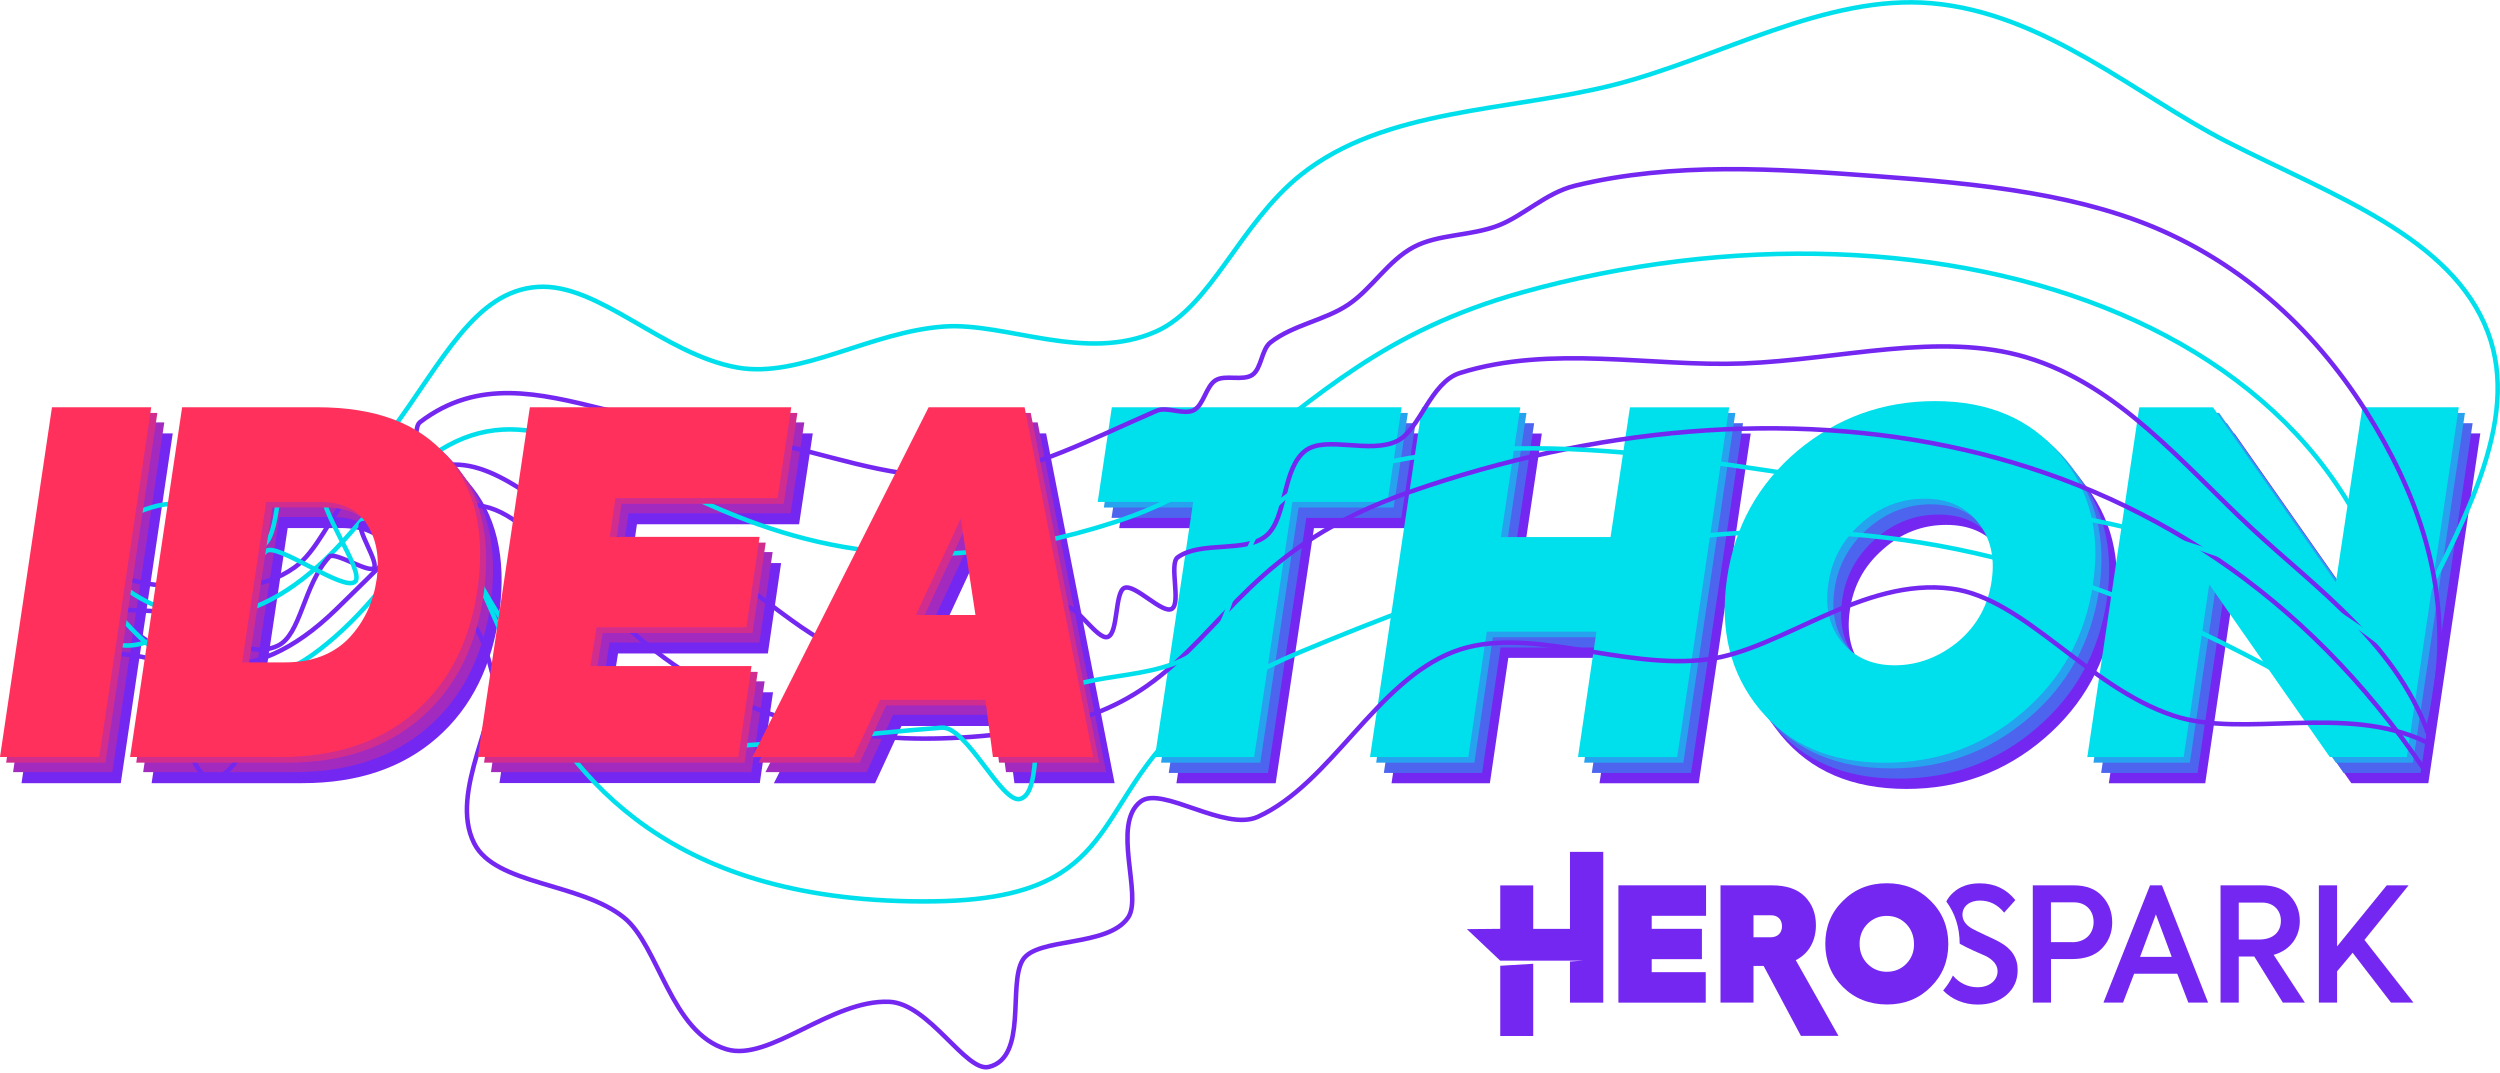 <svg width="550" height="236" viewBox="0 0 550 236" fill="none" xmlns="http://www.w3.org/2000/svg">
<g clip-path="url(#clip0)">
<path d="M267.237 116.186H246.23L249.342 95.353H313.09L309.978 116.186H289.072L280.649 172.314H258.814L267.237 116.186Z" fill="#7427F1"/>
<path d="M306.138 172.315L317.572 95.371H339.204L334.942 123.909H359.061L363.323 95.371H385.159L373.725 172.315H351.89L355.949 144.725H331.83L327.771 172.315H306.138Z" fill="#7427F1"/>
<path d="M435.528 146.909C439.689 143.37 442.175 138.898 442.919 133.377C443.647 128.279 442.615 124.011 439.807 120.573C437 117.135 433.16 115.475 428.154 115.475C422.961 115.475 418.276 117.253 414.217 120.895C410.157 124.434 407.671 128.906 406.944 134.427C406.217 139.525 407.248 143.793 410.056 147.13C412.864 150.466 416.703 152.126 421.591 152.126C426.682 152.109 431.367 150.331 435.528 146.909ZM391.857 161.797C385.413 153.989 383.011 144.301 384.685 132.953C386.343 121.606 391.552 112.24 400.178 104.94C408.906 97.657 419.003 93.999 430.437 93.999C442.293 93.999 451.444 97.962 457.989 105.77C464.535 113.578 466.937 123.164 465.161 134.41C463.503 145.656 458.395 155.022 449.769 162.423C441.143 169.825 431.046 173.568 419.409 173.568C407.451 173.551 398.301 169.605 391.857 161.797Z" fill="#7427F1"/>
<path d="M524.46 95.353H545.67L534.236 172.297H517.289L490.768 134.308L485.153 172.314H463.943L475.377 95.37H491.597L518.625 133.901L524.46 95.353Z" fill="#7427F1"/>
<path d="M265.545 113.934H244.538L247.667 93.102H311.415L308.286 113.934H287.381L278.958 170.045H257.122L265.545 113.934Z" fill="#4D64EF"/>
<path d="M304.447 170.045L315.88 93.102H337.513L333.251 121.623H357.37L361.632 93.102H383.468L372.034 170.045H350.198L354.241 142.455H330.122L326.063 170.045H304.447Z" fill="#4D64EF"/>
<path d="M433.837 144.64C438.014 141.134 440.467 136.612 441.228 131.107C441.921 126.009 440.924 121.741 438.116 118.303C435.308 114.865 431.469 113.205 426.462 113.205C421.27 113.205 416.602 115.001 412.525 118.625C408.5 122.199 405.997 126.653 405.252 132.157C404.559 137.255 405.557 141.523 408.365 144.86C411.172 148.197 415.012 149.856 419.9 149.856C424.991 149.856 429.693 148.112 433.837 144.64ZM390.165 159.527C383.721 151.719 381.32 142.032 382.994 130.684C384.652 119.336 389.844 109.936 398.487 102.671C407.198 95.354 417.312 91.73 428.746 91.73C440.602 91.73 449.752 95.693 456.298 103.501C462.844 111.308 465.195 120.878 463.469 132.141C461.761 143.387 456.704 152.753 448.078 160.154C439.452 167.555 429.355 171.298 417.718 171.298C405.76 171.298 396.61 167.335 390.165 159.527Z" fill="#4D64EF"/>
<path d="M522.769 93.102H543.979L532.545 170.045H515.597L489.077 132.039L483.461 170.045H462.252L473.685 93.102H489.906L516.951 131.633L522.769 93.102Z" fill="#4D64EF"/>
<path d="M263.854 111.664H242.847L245.976 90.849H309.724L306.595 111.664H285.689L277.266 167.792H255.431L263.854 111.664Z" fill="#27A2EE"/>
<path d="M302.755 167.792L314.189 90.849H335.822L331.559 119.37H355.678L359.941 90.849H381.776L370.343 167.792H348.507L352.549 140.202H328.43L324.371 167.792H302.755Z" fill="#27A2EE"/>
<path d="M432.145 142.387C436.323 138.881 438.775 134.359 439.537 128.854C440.23 123.756 439.232 119.488 436.424 116.05C433.617 112.612 429.777 110.952 424.771 110.952C419.578 110.952 414.91 112.748 410.834 116.372C406.809 119.946 404.305 124.4 403.561 129.904C402.868 135.002 403.866 139.27 406.673 142.607C409.481 145.944 413.32 147.603 418.208 147.603C423.299 147.586 428.001 145.859 432.145 142.387ZM388.474 157.274C382.03 149.466 379.628 139.779 381.303 128.431C382.96 117.083 388.153 107.684 396.796 100.418C405.506 93.101 415.621 89.477 427.054 89.477C438.911 89.477 448.061 93.44 454.607 101.248C461.152 109.055 463.503 118.625 461.778 129.888C460.07 141.134 455.013 150.5 446.387 157.901C437.761 165.302 427.663 169.045 416.027 169.045C404.069 169.045 394.918 165.082 388.474 157.274Z" fill="#27A2EE"/>
<path d="M521.078 90.849H542.287L530.854 167.792H513.906L487.385 129.786L481.77 167.792H460.56L471.994 90.849H488.214L515.259 129.363L521.078 90.849Z" fill="#27A2EE"/>
<path d="M262.501 110.427H241.494L244.606 89.595H308.354L305.242 110.427H284.336L275.913 166.555H254.078L262.501 110.427Z" fill="#00DFEC"/>
<path d="M301.402 166.556L312.836 89.612H334.469L330.206 118.151H354.325L358.588 89.612H380.423L368.989 166.556H347.154L351.213 138.966H327.094L323.035 166.556H301.402Z" fill="#00DFEC"/>
<path d="M430.792 141.151C434.953 137.611 437.439 133.139 438.183 127.618C438.911 122.52 437.879 118.252 435.071 114.814C432.264 111.376 428.424 109.716 423.418 109.716C418.225 109.716 413.54 111.494 409.481 115.136C405.422 118.676 402.935 123.147 402.208 128.668C401.481 133.766 402.512 138.034 405.32 141.371C408.128 144.707 411.967 146.367 416.855 146.367C421.946 146.35 426.631 144.572 430.792 141.151ZM387.121 156.038C380.677 148.23 378.275 138.542 379.95 127.195C381.607 115.847 386.817 106.481 395.443 99.181C404.17 91.899 414.267 88.24 425.701 88.24C437.558 88.24 446.708 92.203 453.254 100.011C459.799 107.819 462.201 117.405 460.425 128.651C458.767 139.897 453.66 149.263 445.034 156.665C436.408 164.066 426.31 167.809 414.673 167.809C402.715 167.792 393.565 163.846 387.121 156.038Z" fill="#00DFEC"/>
<path d="M519.724 89.595H540.934L529.501 166.538H512.553L486.032 128.549L480.417 166.555H459.207L470.641 89.612H486.861L513.889 128.143L519.724 89.595Z" fill="#00DFEC"/>
<path d="M456.112 194.772C458.937 194.772 461.068 195.568 462.488 197.177C463.96 198.753 464.687 200.666 464.687 202.936C464.687 205.205 463.926 207.085 462.421 208.661C460.915 210.236 458.683 210.998 455.757 210.998H451.224V220.567H447.215V194.772H456.112ZM455.858 207.289C458.953 207.289 460.594 205.256 460.594 202.851C460.594 200.446 459.021 198.515 456.264 198.515H451.207V207.272H455.858V207.289Z" fill="#7427F1"/>
<path d="M439.976 207.288C439.351 206.932 438.302 206.407 436.797 205.746C435.291 205.052 434.361 204.561 433.904 204.324C432.484 203.528 431.739 202.478 431.739 201.258C431.739 199.344 433.346 198.125 435.579 198.125C437.71 198.125 439.486 199.006 440.907 200.784L443.376 198.023C441.397 195.55 438.775 194.331 435.528 194.331C433.126 194.331 431.164 195.025 429.676 196.397C429.033 196.973 428.543 197.634 428.187 198.328C430.133 200.97 431.114 204.053 431.13 207.592C431.198 207.643 431.266 207.677 431.35 207.728C432.01 208.118 433.025 208.609 434.31 209.201C435.63 209.76 436.509 210.15 436.932 210.353C438.64 211.268 439.469 212.386 439.469 213.673C439.469 215.62 437.727 217.196 435.071 217.196C433.025 217.196 431.063 216.332 429.642 214.621C429.084 215.79 428.374 216.874 427.494 217.907C429.439 219.922 432.162 221.006 435.071 221.006C437.642 221.006 439.773 220.312 441.414 218.906C443.055 217.484 443.883 215.654 443.883 213.453C443.917 210.794 442.598 208.727 439.976 207.288Z" fill="#7427F1"/>
<path d="M405.439 217.145C402.868 214.554 401.565 211.387 401.565 207.644C401.565 203.901 402.851 200.733 405.439 198.193C408.009 195.619 411.223 194.314 415.096 194.314C418.969 194.314 422.166 195.602 424.754 198.193C427.325 200.733 428.627 203.918 428.627 207.694C428.627 211.421 427.342 214.605 424.754 217.145C422.217 219.686 419.003 220.99 415.13 220.99C411.257 220.973 408.009 219.686 405.439 217.145ZM419.375 212.047C420.526 210.862 421.118 209.388 421.084 207.644C421.05 205.831 420.458 204.358 419.308 203.206C418.158 202.055 416.72 201.496 415.096 201.496C413.422 201.496 412.001 202.088 410.851 203.24C409.701 204.392 409.109 205.865 409.109 207.644C409.109 209.422 409.701 210.896 410.851 212.047C412.001 213.199 413.422 213.792 415.096 213.792C416.805 213.792 418.225 213.199 419.375 212.047Z" fill="#7427F1"/>
<path d="M481.432 220.567L478.996 214.216H469.508L467.072 220.567H462.759L473.009 194.772H475.63L485.779 220.567H481.432ZM474.294 201.158L470.81 210.507H477.778L474.294 201.158Z" fill="#7427F1"/>
<path d="M502.219 220.567L495.944 210.439H492.527V220.567H488.519V194.772H497.618C500.308 194.772 502.354 195.535 503.792 197.076C505.212 198.617 505.957 200.463 505.957 202.631C505.957 206.018 503.927 209.05 500.206 210.066L507.073 220.567H502.219ZM492.527 198.566V206.696H496.992C500.24 206.696 501.796 204.918 501.796 202.58C501.796 200.311 500.257 198.566 497.618 198.566H492.527Z" fill="#7427F1"/>
<path d="M526.016 220.567L517.576 209.609L514.16 213.691V220.567H510.151V194.772H514.16V208.203L525.086 194.772H529.89L520.181 206.781L530.955 220.567H526.016Z" fill="#7427F1"/>
<path d="M356.05 220.567V194.772H375.332V201.479H363.374V204.342H374.419V211.015H363.374V213.877H375.264V220.584H356.05V220.567Z" fill="#7427F1"/>
<path d="M396.204 227.901L388 212.505H385.768V220.567H378.512V194.772H389.743C392.956 194.772 395.392 195.568 397.032 197.211C398.673 198.854 399.502 200.954 399.502 203.529C399.502 206.781 398.115 209.711 395.07 211.235L404.458 227.884H396.204V227.901ZM385.768 201.361V206.205H389.506C391.214 206.205 392.043 205.121 392.043 203.766C392.043 202.377 391.163 201.361 389.675 201.361H385.768Z" fill="#7427F1"/>
<path d="M330.054 212.471V227.917H337.31V212.03L330.054 212.471Z" fill="#7427F1"/>
<path d="M345.395 187.404V204.358H337.31V194.789H330.054V204.341L322.714 204.409L330.054 211.353H348.219L345.395 211.522V220.583H352.718V187.404H345.395Z" fill="#7427F1"/>
<path d="M16.169 95.353H38.005L26.571 172.297H4.736L16.169 95.353Z" fill="#7427F1"/>
<path d="M57.997 151.482H67.452C73.372 151.482 78.057 149.703 81.49 146.164C84.924 142.522 86.903 138.153 87.63 133.038C88.256 128.346 87.528 124.298 85.448 121.063C83.469 117.829 79.934 116.169 74.945 116.169H63.291L57.997 151.482ZM33.354 172.314L44.804 95.353H74.539C87.326 95.353 96.797 98.893 102.92 105.973C109.161 112.951 111.444 122.537 109.888 134.613C108.332 146.384 103.749 155.648 96.154 162.304C88.56 168.96 78.683 172.297 66.522 172.297H33.354V172.314Z" fill="#7427F1"/>
<path d="M109.871 172.314L121.305 95.353H178.812L175.801 115.339H140.13L138.878 123.875H171.843L168.934 143.759H135.969L134.616 152.295H170.067L167.158 172.28H109.871V172.314Z" fill="#7427F1"/>
<path d="M216.106 119.827L206.229 141.066H219.337L216.106 119.827ZM223.176 172.314L221.519 159.713H198.33L192.512 172.314H170.253L209.037 95.353H230.145L245.215 172.297H223.176V172.314Z" fill="#7427F1"/>
<path d="M14.309 92.932H36.145L24.711 169.875H2.875L14.309 92.932Z" fill="#A22ABF"/>
<path d="M56.137 149.06H65.591C71.511 149.06 76.23 147.315 79.63 143.742C83.08 140.117 85.059 135.731 85.769 130.616C86.412 125.941 85.634 121.893 83.588 118.642C81.575 115.441 78.074 113.747 73.084 113.747H61.431L56.137 149.06ZM31.493 169.875L42.927 92.932H72.661C85.448 92.932 94.852 96.522 101.042 103.551C107.233 110.58 109.567 120.115 108.011 132.191C106.455 143.962 101.871 153.226 94.277 159.882C86.683 166.539 76.805 169.875 64.644 169.875H31.493Z" fill="#A22ABF"/>
<path d="M108.011 169.875L119.445 92.932H176.951L173.941 112.917H138.27L137.018 121.453H169.983L167.074 141.354H134.109L132.756 149.89H168.224L165.315 169.875H108.011Z" fill="#A22ABF"/>
<path d="M214.246 117.405L204.368 138.644H217.476L214.246 117.405ZM221.316 169.875L219.658 157.274H196.47L190.651 169.875H168.393L207.176 92.932H228.284L243.354 169.875H221.316Z" fill="#A22ABF"/>
<path d="M15.493 93.457C19.941 101.112 10.385 108.75 17.861 114.695C22.14 118.099 32.339 110.004 38.597 110.969C43.756 111.782 51.147 123.113 57.439 120.267C61.989 118.218 59.959 104.686 65.016 99.909C68.771 96.37 81.964 100.282 85.972 94.913C97.372 79.585 104.391 64.071 118.261 63.123C131.724 62.191 145.864 77.993 162.304 80.873C176.038 83.278 191.598 72.912 207.836 71.828C221.384 70.931 238.805 79.823 254.331 72.929C266.425 67.56 272.7 49.269 286.095 38.531C304.599 23.711 332.033 24.541 355.205 18.63C378.326 12.719 401.65 -1.304 424.923 0.711C449.82 2.862 470.15 21.086 489.889 31.163C513.077 43.002 539.53 52.131 547.361 73.166C554.668 92.762 541.949 115.254 528.435 141.269" stroke="#00DFEC" stroke-miterlimit="10"/>
<path d="M11.569 106.193C16.728 115.695 14.106 117.693 23.037 124.654C28.364 128.821 36.094 129.092 43.908 129.024C49.946 128.973 57.625 129.989 64.864 124.79C69.735 121.284 72.543 113.916 77.871 107.209C78.936 105.871 82.606 106.786 83.689 105.567C84.822 104.296 83.537 100.74 84.687 99.588C85.905 98.385 89.423 99.723 90.657 98.656C91.943 97.538 91.114 93.863 92.416 92.864C105.186 83.176 118.548 86.496 132.857 90.019C144.832 92.983 158.701 94.896 173.805 98.368C186.118 101.197 199.599 106.21 215.142 104.584C227.32 103.297 239.786 96.743 254.484 90.357C256.75 89.375 260.437 91.374 262.636 90.239C264.818 89.104 265.325 84.938 267.456 83.65C269.554 82.38 273.461 83.888 275.524 82.465C277.537 81.076 277.52 76.876 279.499 75.335C284.505 71.439 291.508 70.474 296.666 66.985C301.825 63.496 305.394 57.331 311.009 54.35C316.405 51.488 323.458 51.945 329.513 49.658C335.128 47.524 340.067 42.443 346.46 40.868C368.262 35.55 391.062 37.159 412.661 38.751C435.799 40.445 458.683 42.714 477.559 51.623C499.09 61.768 514.278 78.688 524.46 97.132C534.406 115.136 540.579 136.425 533.898 161.254" stroke="#7427F1" stroke-miterlimit="10"/>
<path d="M10.081 108.937C10.081 108.937 37.565 163.321 77.431 116.863C81.964 111.579 86.683 107.04 91.588 102.873C129.762 70.507 154.71 144.097 245.249 114.865C255.042 111.697 263.38 107.26 271.11 101.417C289.833 87.275 304.599 72.794 334.689 64.376C426.513 38.683 528.993 70.914 529.822 159.222" stroke="#00DFEC" stroke-miterlimit="10"/>
<path d="M14.055 108.988C18.52 118.421 11.112 122.842 18.69 130.988C23.239 135.866 33.54 133.241 40.288 135.409C46.31 137.323 53.616 145.52 61.075 142.082C66.251 139.694 66.708 128.668 72.475 122.469C73.608 121.267 81.101 126.161 82.251 124.976C83.401 123.79 78.344 116.406 79.528 115.254C80.695 114.102 88.002 119.285 89.203 118.133C90.387 116.999 85.533 109.479 86.75 108.344C100.231 95.658 110.954 105.38 122.912 113.086C132.045 118.98 146.642 120.115 160.325 127.008C170.642 132.208 180.621 144.69 195.844 145.757C207.142 146.553 219.388 136.967 234.356 133.546C236.809 132.987 241.443 140.846 243.676 140.134C246.061 139.372 245.215 130.294 247.363 129.346C249.629 128.363 255.718 135.138 257.782 133.952C259.896 132.733 257.139 124.044 259.084 122.622C264.192 118.896 274.188 121.758 278.704 117.744C283.135 113.798 282.07 102.975 287.229 99.13C291.761 95.76 301.402 99.977 307.423 96.996C312.379 94.541 314.696 84.108 321.191 82.058C341.285 75.758 363.374 80.737 383.501 79.958C404.846 79.128 426.75 72.879 445.828 78.62C466.125 84.717 480.214 102.077 495.166 116.033C509.627 129.515 528.097 142.2 534.913 163.422" stroke="#7427F1" stroke-miterlimit="10"/>
<path d="M10.081 112.816C10.081 112.816 35.925 171.18 73.93 134.088C78.395 129.719 83.063 125.214 87.884 120.217C124.366 82.381 121.982 175.99 225.409 160.814C236.995 159.121 245.35 155.784 252.234 150.957C269.892 138.594 275.474 120.268 310.333 108.158C390.487 80.314 480.654 91.069 533.357 169.334" stroke="#7427F1" stroke-miterlimit="10"/>
<path d="M10.909 96.675C18.808 115.678 6.579 129.871 22.005 140.168C32.102 146.892 43.908 134.088 58.538 121.25C60.872 119.201 75.723 130.362 78.141 127.94C80.34 125.755 69.279 110.851 71.545 108.276C95.343 81.279 97.152 131.395 127.512 156.665C142.718 169.316 170.507 162.88 207.176 160.086C212.639 159.679 220.352 176.853 224.428 175.769C229.671 174.364 226.475 155.97 230.094 153.548C240.327 146.706 256.361 150.855 266.256 140.964C272.92 134.308 272.328 112.629 287.279 106.922C327.06 91.746 370.833 100.824 413.219 107.328C450.226 113.002 495.2 114.391 531.869 148.535" stroke="#00DFEC" stroke-miterlimit="10"/>
<path d="M10.081 108.208C10.081 108.208 34.436 170.704 70.412 142.827C74.843 139.388 79.444 134.934 84.163 129.091C119.14 85.936 89.254 199.87 205.552 198.294C218.931 198.108 227.32 195.856 233.342 192.045C249.951 181.493 246.585 159.899 285.96 143.487C354.917 114.729 422.132 94.98 526.727 163.202" stroke="#00DFEC" stroke-miterlimit="10"/>
<path d="M17.201 114.509C20.753 124.18 6.072 129.938 11.789 139.812C15.053 145.418 31.747 141.912 36.517 146.909C41.523 152.142 39.764 169.553 46.157 171.027C52.162 172.415 56.103 157.037 63.088 152.396C67.739 149.314 83.334 155.987 88.34 149.28C101.296 131.869 104.408 132.36 108.315 148.213C110.497 157.037 98.522 174.058 104.324 185.541C108.975 194.738 127.597 194.111 137.255 201.851C145.001 208.067 147.521 227.206 159.868 230.847C169.306 233.642 182.854 219.872 195.624 220.397C204.385 220.753 212.487 235.945 217.527 234.726C226.153 232.642 221.705 216.603 224.986 211.217C228.098 206.103 243.76 208.457 248.209 201.818C251.422 197.041 244.386 181.223 250.982 176.311C255.634 172.839 269.435 183.018 276.725 179.698C292.827 172.365 302.755 149.89 319.889 143.352C335.957 137.221 356.829 147.518 375.704 145.063C392.009 142.929 409.718 126.906 429.388 129.515C445.406 131.632 459.156 151.058 478.1 157.426C493.542 162.609 516.037 154.666 533.814 163.27" stroke="#7427F1" stroke-miterlimit="10"/>
<path d="M12.787 90.849H34.622L23.189 167.792H1.353L12.787 90.849Z" fill="#D12D8E"/>
<path d="M54.614 146.96H64.069C69.989 146.96 74.708 145.215 78.108 141.642C81.558 138.017 83.537 133.631 84.247 128.516C84.89 123.841 84.112 119.793 82.065 116.542C80.053 113.341 76.551 111.647 71.562 111.647H59.908L54.614 146.96ZM29.971 167.792L41.405 90.849H71.139C83.926 90.849 93.33 94.439 99.52 101.468C105.711 108.497 108.045 118.032 106.489 130.108C104.933 141.879 100.349 151.143 92.755 157.799C85.16 164.456 75.283 167.792 63.122 167.792H29.971Z" fill="#D12D8E"/>
<path d="M106.489 167.792L117.922 90.849H175.429L172.418 110.834H136.747L135.496 119.37H168.461L165.551 139.254H132.587L131.233 147.807H166.702L163.792 167.792H106.489Z" fill="#D12D8E"/>
<path d="M212.724 115.305L202.846 136.544H215.954L212.724 115.305ZM219.794 167.792L218.136 155.191H194.947L189.129 167.792H166.871L205.654 90.849H226.762L241.832 167.792H219.794Z" fill="#D12D8E"/>
<path d="M11.434 89.595H33.269L21.836 166.538H0L11.434 89.595Z" fill="#FF305C"/>
<path d="M53.261 145.723H62.716C68.636 145.723 73.321 143.945 76.754 140.405C80.188 136.763 82.167 132.394 82.894 127.279C83.52 122.587 82.793 118.54 80.712 115.305C78.733 112.07 75.198 110.41 70.209 110.41H58.555L53.261 145.723ZM28.618 166.555L40.069 89.595H69.803C82.59 89.595 92.061 93.135 98.184 100.214C104.425 107.192 106.709 116.778 105.153 128.854C103.596 140.625 99.013 149.889 91.419 156.546C83.824 163.202 73.947 166.538 61.786 166.538H28.618V166.555Z" fill="#FF305C"/>
<path d="M105.136 166.555L116.569 89.595H174.076L171.065 109.58H135.394L134.143 118.116H167.107L164.198 138H131.233L129.88 146.536H165.332L162.422 166.521H105.136V166.555Z" fill="#FF305C"/>
<path d="M211.371 114.068L201.493 135.307H214.601L211.371 114.068ZM218.441 166.555L216.783 153.954H193.594L187.776 166.555H165.518L204.301 89.595H225.409L240.479 166.538H218.441V166.555Z" fill="#FF305C"/>
</g>
<defs>
<clipPath id="clip0">
<rect width="550" height="235.319" fill="white"/>
</clipPath>
</defs>
</svg>
